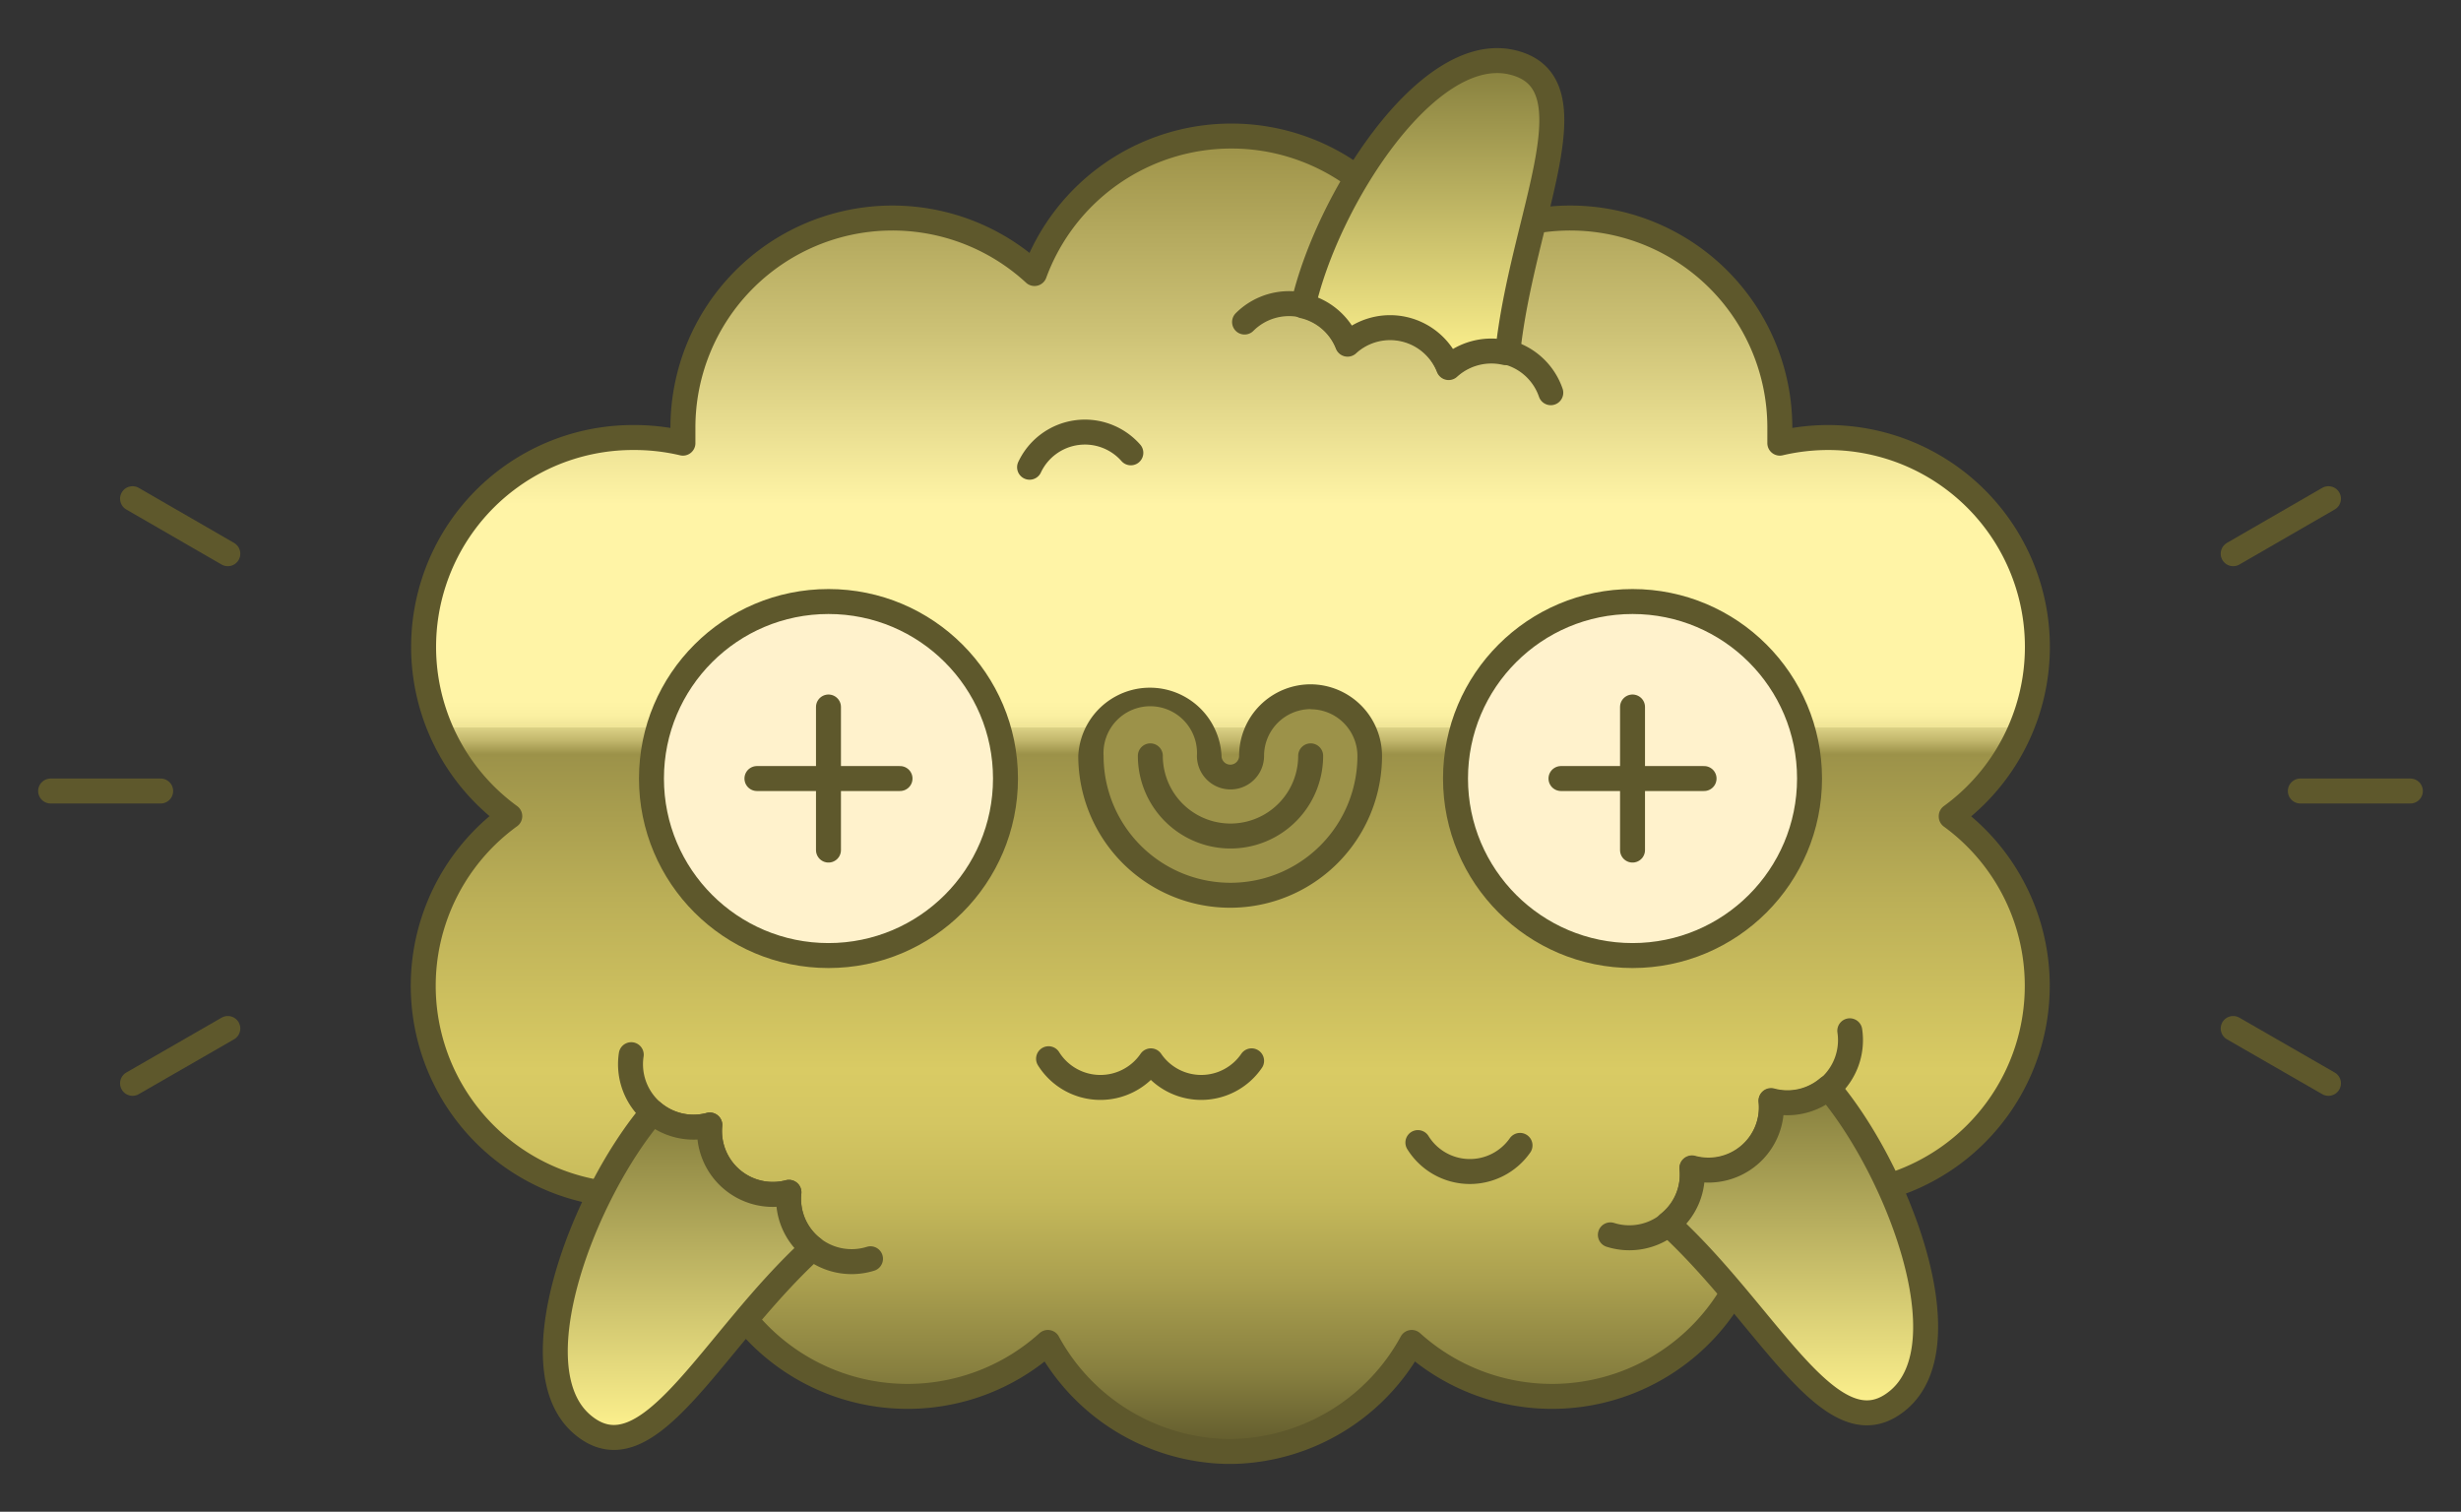 <svg viewBox="0 0 140 86" xmlns="http://www.w3.org/2000/svg" xmlns:xlink="http://www.w3.org/1999/xlink"><rect x="0" y="0" width="140" height="86" fill="#333333" stroke="none"/><linearGradient id="a" gradientUnits="userSpaceOnUse" x1="70" x2="70" y1="82.56" y2="7.74"><stop offset="0" stop-color="#5f592c"/><stop offset=".06" stop-color="#877f3f"/><stop offset=".13" stop-color="#aba04f"/><stop offset=".19" stop-color="#c4b85a"/><stop offset=".25" stop-color="#d4c662"/><stop offset=".29" stop-color="#d9cb64"/><stop offset=".42" stop-color="#bbaf57"/><stop offset=".53" stop-color="#9c9249"/><stop offset=".54" stop-color="#c0b56b"/><stop offset=".55" stop-color="#dbd185"/><stop offset=".55" stop-color="#efe497"/><stop offset=".56" stop-color="#fbf0a2"/><stop offset=".57" stop-color="#fff4a6"/><stop offset=".59" stop-color="#fff4a6"/><stop offset=".72" stop-color="#fff4a6"/><stop offset=".85" stop-color="#cdc276"/><stop offset="1" stop-color="#9c9147"/></linearGradient><linearGradient id="b" gradientUnits="userSpaceOnUse" x1="81.17" x2="81.17" y1="20.87" y2="3.44"><stop offset="0" stop-color="#fff38f"/><stop offset="1" stop-color="#847d3c"/></linearGradient><linearGradient id="c" x1="102.24" x2="102.24" xlink:href="#b" y1="80.36" y2="61.86"/><linearGradient id="d" x1="38.89" x2="38.89" xlink:href="#b" y1="81.71" y2="63.21"/><path d="m111 46.43a11.91 11.91 0 0 0 -7-21.54 12.09 12.09 0 0 0 -2.75.32c0-.31 0-.62 0-.93a11.92 11.92 0 0 0 -20-8.72 11.93 11.93 0 0 0 -22.4 0 11.92 11.92 0 0 0 -20 8.72v.93a12.09 12.09 0 0 0 -2.85-.32 11.91 11.91 0 0 0 -7 21.54 11.92 11.92 0 0 0 7 21.57 11.64 11.64 0 0 0 3.72-.6v.11a11.91 11.91 0 0 0 19.89 8.86 11.88 11.88 0 0 0 10.12 6.2h.46a11.88 11.88 0 0 0 10.12-6.2 11.91 11.91 0 0 0 19.89-8.86v-.11a11.64 11.64 0 0 0 3.8.6 11.92 11.92 0 0 0 7-21.55z" fill="url(#a)" stroke="#5e582c" stroke-linecap="round" stroke-linejoin="round" stroke-width="1.42"/><path d="m70 50.94a7.94 7.94 0 0 1 -7.93-7.94 3.37 3.37 0 1 1 6.73 0 1.2 1.2 0 1 0 2.4 0 3.37 3.37 0 1 1 6.73 0 7.94 7.94 0 0 1 -7.93 7.94z" fill="#9c9249"/><path d="m74.56 40.35a2.66 2.66 0 0 1 2.66 2.65 7.22 7.22 0 0 1 -14.44 0 2.66 2.66 0 1 1 5.31 0 1.91 1.91 0 0 0 3.82 0 2.66 2.66 0 0 1 2.65-2.66m0-1.41a4.07 4.07 0 0 0 -4.07 4.07.49.49 0 0 1 -1 0 4.08 4.08 0 0 0 -8.15 0 8.64 8.64 0 0 0 17.28 0 4.08 4.08 0 0 0 -4.08-4.07z" fill="#5e582c"/><g stroke="#5e582c" stroke-linecap="round" stroke-linejoin="round" stroke-width="1.42"><path d="m65.44 43a4.56 4.56 0 0 0 9.12 0" fill="none"/><path d="m70.8 18.32a3.58 3.58 0 0 1 5.86 1.22 3.58 3.58 0 0 1 5.75 1.33 3.58 3.58 0 0 1 5.81 1.47" fill="none"/><path d="m85.77 20.06h-.13a3.61 3.61 0 0 0 -3.23.85 3.58 3.58 0 0 0 -5.75-1.33 3.58 3.58 0 0 0 -2.53-2.18c1.33-5.93 7.03-14.97 11.87-13.86s.59 8.72-.23 16.52z" fill="url(#b)"/><path d="m105.23 58.64a3.59 3.59 0 0 1 -4.48 4 3.58 3.58 0 0 1 -4.5 3.83 3.58 3.58 0 0 1 -4.64 3.78" fill="none"/><path d="m94.9 69.62.11-.09a3.56 3.56 0 0 0 1.24-3.09 3.58 3.58 0 0 0 4.5-3.83 3.57 3.57 0 0 0 3.25-.73c3.91 4.6 7.78 14.57 4 17.76s-7.32-4.72-13.1-10.02z" fill="url(#c)"/><path d="m35.91 60a3.58 3.58 0 0 0 4.47 4 3.6 3.6 0 0 0 4.5 3.83 3.56 3.56 0 0 0 1.24 3.09 3.6 3.6 0 0 0 3.4.69" fill="none"/><path d="m46.23 71-.11-.08a3.56 3.56 0 0 1 -1.24-3.09 3.6 3.6 0 0 1 -4.5-3.83 3.59 3.59 0 0 1 -3.25-.73c-3.91 4.6-7.77 14.57-4 17.77s7.32-4.76 13.1-10.04z" fill="url(#d)"/><path d="m71.2 60.35a3.47 3.47 0 0 1 -5.73 0 3.48 3.48 0 0 1 -5.82-.12" fill="none"/><path d="m86.47 65.16a3.48 3.48 0 0 1 -5.81-.16" fill="none"/><path d="m58.57 26.58a3.48 3.48 0 0 1 5.76-.82" fill="none"/><circle cx="47.13" cy="44.29" fill="#fff2cc" r="10.07"/><path d="m47.13 40.22v8.14"/><path d="m51.2 44.29h-8.14"/><circle cx="92.87" cy="44.29" fill="#fff2cc" r="10.07"/><path d="m92.87 40.22v8.14"/><path d="m96.94 44.29h-8.14"/><path d="m130.86 45h6.26" fill="none"/><path d="m127.04 58.51 5.42 3.12" fill="none"/><path d="m127.04 31.5 5.42-3.13" fill="none"/><path d="m9.14 45h-6.26" fill="none"/><path d="m12.96 31.5-5.42-3.13" fill="none"/><path d="m12.96 58.51-5.42 3.12" fill="none"/></g></svg>